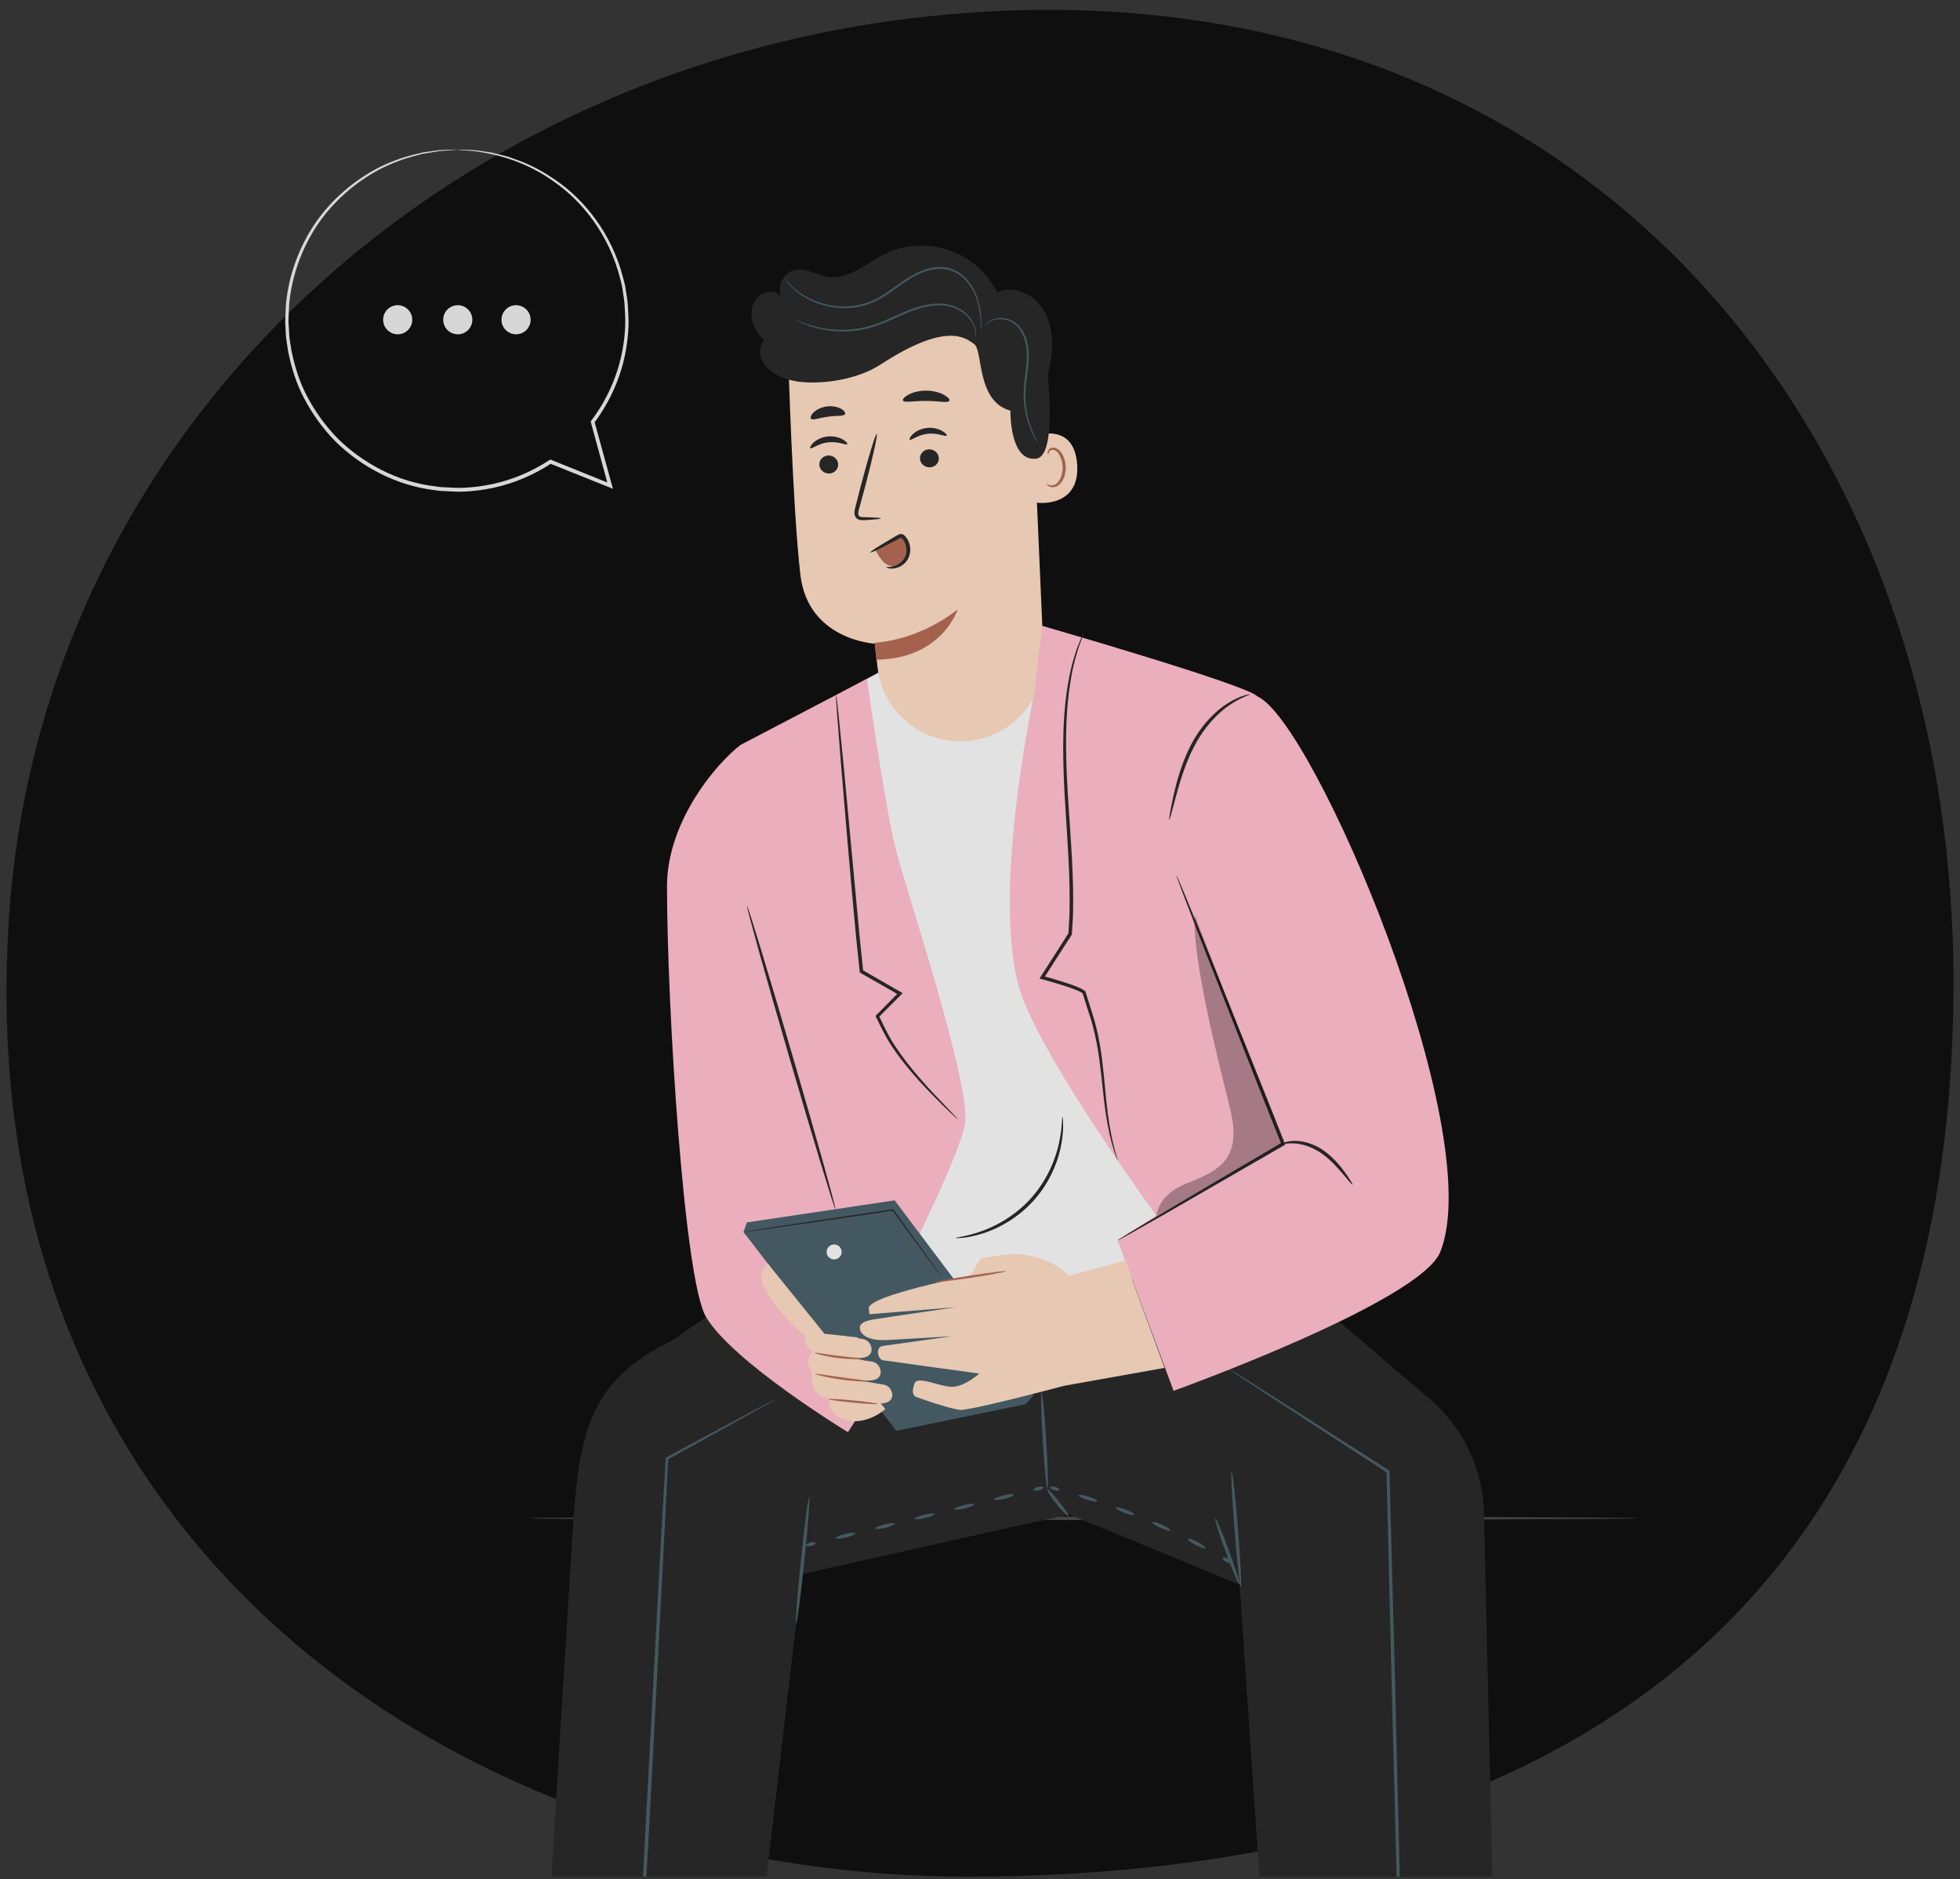 <svg width="170" height="163" viewBox="0 0 170 163" fill="none" xmlns="http://www.w3.org/2000/svg">
<rect x="0" y="0" width="170" height="163" fill="#333333" stroke="none"/>
<g opacity="0.95">
<g clip-path="url(#clip0_2141_44980)">
<path d="M169.437 85.961C169.16 128.282 148.213 148.971 121.141 157.591C109.468 161.314 96.65 162.791 83.865 162.791C72.548 162.791 61.105 160.834 50.473 156.915C21.238 146.136 -1.85 120.501 0.763 79.816C1.567 67.291 5.17 55.713 10.935 45.501C13.054 41.747 15.461 38.184 18.134 34.822C23.353 28.249 29.57 22.464 36.55 17.613C39.227 15.752 42.014 14.03 44.901 12.454C55.589 6.625 67.626 2.804 80.348 1.434C122.566 -3.104 152.481 19.423 164.095 52.652C164.709 54.41 165.275 56.2 165.786 58.022C166.332 59.962 166.819 61.938 167.243 63.941C167.647 65.822 167.991 67.727 168.284 69.659C169.08 74.941 169.473 80.39 169.437 85.961Z" fill="#0E0E0E"/>
<path d="M142.038 131.703C142.038 131.708 141.954 131.713 141.79 131.719C141.611 131.722 141.37 131.728 141.061 131.734C140.405 131.741 139.464 131.751 138.26 131.763C135.811 131.775 132.295 131.791 127.957 131.812C119.244 131.824 107.233 131.839 93.966 131.856C80.695 131.839 68.683 131.823 59.97 131.812C55.632 131.791 52.116 131.775 49.668 131.763C48.464 131.751 47.523 131.741 46.867 131.734C46.558 131.728 46.317 131.722 46.139 131.719C45.974 131.713 45.89 131.708 45.89 131.703C45.89 131.698 45.974 131.692 46.139 131.687C46.317 131.683 46.558 131.678 46.867 131.672C47.524 131.665 48.464 131.655 49.668 131.643C52.116 131.631 55.632 131.615 59.97 131.594C68.683 131.582 80.695 131.566 93.966 131.549C107.233 131.567 119.244 131.583 127.957 131.594C132.295 131.615 135.811 131.631 138.26 131.643C139.464 131.655 140.405 131.665 141.061 131.672C141.37 131.678 141.611 131.683 141.79 131.687C141.954 131.692 142.038 131.698 142.038 131.703Z" fill="#454343"/>
<path d="M66.066 63.825L79.047 56.798L91.89 55.045L103.674 99.884L102.59 113.708L69.353 115.497L70.707 83.325L66.066 63.825Z" fill="#EBEBEB"/>
<path d="M88.519 31.398C82.373 27.618 74.662 27.46 68.366 30.986C68.366 30.986 68.752 44.169 69.42 49.856C70.088 55.545 75.878 55.833 75.878 55.833L76.115 57.906C76.566 61.842 80.101 64.681 84.041 64.271C87.843 63.875 90.678 60.588 90.512 56.77L89.431 31.959L88.519 31.398Z" fill="#EFD0BA"/>
<path d="M75.86 55.752C75.86 55.752 79.491 55.666 83.064 52.862C83.064 52.862 81.739 57.145 76.002 57.229L75.86 55.752Z" fill="#AA6550"/>
<path d="M89.349 37.933C89.442 37.88 93.141 36.364 93.426 40.271C93.71 44.178 89.729 43.658 89.714 43.546C89.699 43.435 89.349 37.933 89.349 37.933Z" fill="#EFD0BA"/>
<path d="M90.8 41.979C90.816 41.966 90.871 42.022 90.99 42.066C91.106 42.109 91.302 42.131 91.5 42.04C91.902 41.858 92.201 41.178 92.169 40.472C92.153 40.116 92.053 39.782 91.907 39.511C91.767 39.234 91.568 39.048 91.357 39.026C91.147 38.993 91.009 39.128 90.969 39.242C90.925 39.355 90.955 39.431 90.935 39.439C90.925 39.45 90.846 39.38 90.866 39.216C90.877 39.137 90.915 39.042 91.002 38.96C91.09 38.877 91.225 38.828 91.371 38.833C91.674 38.832 91.966 39.089 92.126 39.387C92.304 39.685 92.424 40.059 92.442 40.459C92.474 41.248 92.125 42.014 91.572 42.219C91.302 42.31 91.067 42.244 90.941 42.16C90.814 42.073 90.787 41.987 90.8 41.979Z" fill="#AA6550"/>
<path d="M71.066 40.335C71.096 40.766 71.485 41.096 71.936 41.074C72.386 41.051 72.727 40.684 72.697 40.252C72.667 39.821 72.278 39.49 71.828 39.513C71.377 39.536 71.035 39.904 71.066 40.335Z" fill="#262626"/>
<path d="M70.285 38.885C70.397 38.98 70.965 38.459 71.841 38.37C72.714 38.268 73.403 38.651 73.487 38.534C73.529 38.481 73.406 38.3 73.104 38.126C72.808 37.953 72.318 37.804 71.772 37.864C71.227 37.924 70.79 38.173 70.548 38.406C70.301 38.641 70.231 38.843 70.285 38.885Z" fill="#262626"/>
<path d="M79.796 39.8C79.826 40.231 80.216 40.562 80.666 40.539C81.116 40.516 81.458 40.148 81.428 39.717C81.398 39.286 81.008 38.955 80.558 38.978C80.108 39.001 79.766 39.37 79.796 39.8Z" fill="#262626"/>
<path d="M78.906 38.145C79.018 38.241 79.587 37.72 80.462 37.63C81.335 37.529 82.025 37.911 82.108 37.794C82.15 37.742 82.028 37.561 81.726 37.387C81.429 37.213 80.939 37.065 80.394 37.124C79.85 37.185 79.412 37.433 79.17 37.667C78.923 37.901 78.852 38.103 78.906 38.145Z" fill="#262626"/>
<path d="M76.411 44.969C76.41 44.919 75.856 44.882 74.962 44.862C74.736 44.863 74.52 44.841 74.467 44.692C74.397 44.536 74.465 44.285 74.546 44.014C74.7 43.451 74.86 42.861 75.029 42.243C75.692 39.723 76.147 37.661 76.046 37.635C75.944 37.609 75.324 39.63 74.66 42.15C74.502 42.77 74.351 43.362 74.207 43.928C74.149 44.191 74.034 44.495 74.183 44.818C74.261 44.978 74.437 45.082 74.585 45.106C74.733 45.135 74.859 45.124 74.97 45.119C75.862 45.073 76.413 45.019 76.411 44.969Z" fill="#262626"/>
<path d="M78.32 34.739C78.431 34.968 79.293 34.763 80.332 34.78C81.373 34.775 82.233 34.989 82.346 34.761C82.396 34.653 82.228 34.444 81.869 34.248C81.513 34.053 80.96 33.89 80.337 33.886C79.713 33.883 79.159 34.041 78.801 34.232C78.441 34.423 78.271 34.63 78.32 34.739Z" fill="#262626"/>
<path d="M70.341 36.318C70.516 36.501 71.097 36.231 71.821 36.145C72.542 36.034 73.174 36.138 73.294 35.915C73.345 35.807 73.228 35.618 72.94 35.458C72.656 35.298 72.198 35.192 71.701 35.259C71.204 35.327 70.791 35.553 70.56 35.783C70.325 36.014 70.263 36.228 70.341 36.318Z" fill="#262626"/>
<path d="M65.214 27.681C65.078 26.982 65.262 26.196 65.793 25.721C66.323 25.247 67.217 25.179 67.74 25.663C67.373 24.74 68.036 23.561 69.015 23.395C69.938 23.239 70.804 23.857 71.727 24.009C72.628 24.157 73.547 23.851 74.354 23.423C75.162 22.995 75.9 22.444 76.721 22.043C78.433 21.206 80.476 21.073 82.281 21.684C84.087 22.293 85.631 23.638 86.485 25.341C87.69 24.821 89.172 25.305 90.051 26.279C90.93 27.254 91.272 28.619 91.255 29.931C91.244 30.818 91.079 31.69 90.872 32.555C90.88 32.628 90.895 32.7 90.901 32.773C91.171 35.911 91.203 39.626 89.869 39.787C87.544 40.067 87.638 35.621 87.638 35.621C84.664 34.817 85.279 30.423 84.496 29.848C83.714 29.274 82.06 27.921 76.397 31.607C74.198 33.039 71.105 33.326 69.378 33.121C69.327 33.115 69.276 33.113 69.226 33.106C69.216 33.104 69.201 33.104 69.191 33.103C69.172 33.1 69.158 33.091 69.139 33.088C68.587 33.004 68.046 32.851 67.536 32.598C66.958 32.312 66.416 31.899 66.124 31.324C65.832 30.75 65.839 29.993 66.263 29.507C65.763 29 65.349 28.381 65.214 27.681Z" fill="#262626"/>
<path d="M75.951 47.74C76.124 48.073 76.302 48.411 76.563 48.681C76.823 48.951 77.185 49.15 77.559 49.128C77.959 49.105 78.318 48.83 78.505 48.475C78.692 48.121 78.725 47.702 78.665 47.306C78.611 46.948 78.401 46.536 78.04 46.531C77.889 46.529 77.749 46.601 77.616 46.672C77.016 46.992 76.417 47.312 75.817 47.632" fill="#AA6550"/>
<path d="M76.863 49.207C76.867 49.147 77.297 49.271 77.853 48.978C78.121 48.836 78.405 48.58 78.538 48.21C78.671 47.845 78.655 47.371 78.434 46.978C78.382 46.88 78.31 46.792 78.241 46.715C78.159 46.645 78.172 46.647 78.093 46.667C78.018 46.696 77.901 46.767 77.804 46.817C77.704 46.871 77.605 46.924 77.508 46.975C77.123 47.18 76.774 47.361 76.478 47.508C75.887 47.802 75.511 47.964 75.488 47.923C75.465 47.883 75.801 47.647 76.362 47.3C76.643 47.126 76.98 46.924 77.356 46.704C77.451 46.65 77.548 46.593 77.647 46.536C77.751 46.479 77.83 46.421 77.975 46.359C78.046 46.331 78.149 46.308 78.254 46.338C78.358 46.368 78.427 46.428 78.479 46.479C78.575 46.582 78.66 46.69 78.728 46.814C79.002 47.304 79.009 47.878 78.828 48.323C78.643 48.777 78.277 49.06 77.956 49.194C77.628 49.333 77.335 49.339 77.145 49.311C76.952 49.281 76.858 49.226 76.863 49.207Z" fill="#262626"/>
<path d="M84.629 29.298C84.607 29.298 84.662 29.044 84.56 28.608C84.459 28.18 84.147 27.572 83.501 27.102C82.87 26.615 81.892 26.389 80.848 26.524C79.795 26.643 78.711 27.107 77.595 27.619C77.033 27.872 76.478 28.115 75.922 28.3C75.366 28.483 74.811 28.609 74.278 28.678C73.209 28.822 72.231 28.749 71.433 28.603C70.635 28.449 70.013 28.223 69.599 28.043C69.39 27.954 69.234 27.874 69.129 27.817C69.024 27.761 68.97 27.729 68.972 27.724C68.98 27.708 69.203 27.823 69.623 27.982C70.042 28.143 70.663 28.349 71.454 28.486C72.244 28.615 73.207 28.674 74.257 28.523C74.781 28.451 75.323 28.325 75.869 28.143C76.415 27.959 76.964 27.717 77.525 27.465C78.64 26.954 79.746 26.483 80.829 26.369C81.902 26.237 82.925 26.486 83.572 27.005C84.233 27.506 84.539 28.148 84.623 28.593C84.709 29.047 84.629 29.298 84.629 29.298Z" fill="#455A64"/>
<path d="M90.069 38.458C90.064 38.461 90.034 38.423 89.981 38.346C89.927 38.271 89.854 38.155 89.765 38.002C89.59 37.697 89.361 37.236 89.163 36.634C88.969 36.033 88.808 35.287 88.785 34.448C88.75 33.605 88.918 32.694 89.016 31.748C89.122 30.804 89.072 29.88 88.746 29.13C88.589 28.756 88.362 28.436 88.097 28.195C87.831 27.959 87.519 27.811 87.222 27.744C86.62 27.601 86.107 27.747 85.82 27.927C85.53 28.116 85.43 28.293 85.414 28.28C85.414 28.28 85.491 28.088 85.783 27.873C86.073 27.667 86.61 27.492 87.247 27.628C87.562 27.692 87.897 27.841 88.189 28.09C88.474 28.342 88.719 28.678 88.888 29.068C89.237 29.849 89.29 30.81 89.182 31.764C89.082 32.723 88.913 33.62 88.939 34.444C88.953 35.267 89.099 36.001 89.276 36.598C89.457 37.196 89.665 37.659 89.822 37.971C89.981 38.284 90.081 38.451 90.069 38.458Z" fill="#455A64"/>
<path d="M85.128 28.78C85.122 28.78 85.115 28.701 85.106 28.551C85.095 28.384 85.081 28.167 85.062 27.896C85.009 27.332 84.939 26.494 84.551 25.558C84.354 25.095 84.06 24.614 83.639 24.201C83.222 23.788 82.66 23.448 82.006 23.352C81.353 23.246 80.647 23.382 79.977 23.65C79.302 23.919 78.668 24.337 78.035 24.788C77.402 25.239 76.784 25.695 76.124 26.04C75.46 26.379 74.763 26.593 74.085 26.677C73.407 26.764 72.751 26.745 72.152 26.643C71.554 26.539 71.013 26.369 70.538 26.168C69.592 25.749 68.938 25.207 68.541 24.796C68.338 24.593 68.201 24.417 68.113 24.294C68.022 24.173 67.977 24.108 67.981 24.105C67.986 24.101 68.04 24.16 68.139 24.273C68.236 24.387 68.379 24.556 68.588 24.75C68.994 25.142 69.65 25.661 70.585 26.058C71.054 26.249 71.587 26.409 72.175 26.505C72.762 26.598 73.403 26.612 74.065 26.523C74.727 26.436 75.401 26.226 76.048 25.894C76.692 25.555 77.303 25.104 77.939 24.651C78.573 24.198 79.221 23.772 79.916 23.497C80.607 23.224 81.344 23.084 82.032 23.199C82.723 23.305 83.311 23.669 83.739 24.102C84.172 24.536 84.467 25.035 84.662 25.512C85.045 26.477 85.095 27.325 85.129 27.892C85.142 28.178 85.143 28.4 85.142 28.551C85.138 28.701 85.133 28.78 85.128 28.78Z" fill="#455A64"/>
<path d="M46.388 185.735L49.751 131.567C50.358 123.286 51.714 119.509 58.388 116.229L61.238 114.249L90.892 111.512L92.717 131.358L69.552 136.542L63.484 188.466L46.388 185.735Z" fill="#262626"/>
<path d="M92.718 131.358L107.515 137.459L110.721 184.639L129.882 182.294L128.712 131.258C128.625 127.445 126.919 123.85 124.021 121.372L110.625 109.915L90.894 111.512L89.498 132.078L92.718 131.358Z" fill="#262626"/>
<path d="M70.186 129.852C70.27 129.86 70.084 132.331 69.77 135.369C69.456 138.408 69.133 140.864 69.049 140.856C68.965 140.847 69.151 138.377 69.465 135.338C69.779 132.299 70.102 129.843 70.186 129.852Z" fill="#455A64"/>
<path d="M67.318 121.348C67.321 121.353 67.267 121.389 67.159 121.453C67.035 121.525 66.876 121.618 66.677 121.735C66.231 121.986 65.604 122.339 64.808 122.788C63.159 123.702 60.806 125.006 57.906 126.612L57.962 126.521C57.639 132.806 57.199 141.372 56.714 150.811C56.211 160.494 55.711 169.258 55.292 175.598C55.071 178.751 54.892 181.31 54.766 183.104C54.695 183.973 54.639 184.656 54.6 185.143C54.578 185.362 54.562 185.536 54.549 185.672C54.536 185.792 54.527 185.852 54.522 185.852C54.516 185.852 54.515 185.791 54.518 185.671C54.523 185.534 54.53 185.359 54.538 185.139C54.564 184.651 54.601 183.966 54.647 183.096C54.75 181.302 54.896 178.741 55.076 175.585C55.418 169.223 55.888 160.468 56.408 150.795C56.899 141.348 57.361 132.773 57.742 126.509L57.746 126.447L57.8 126.418C60.72 124.848 63.089 123.574 64.749 122.681C65.558 122.254 66.193 121.918 66.646 121.679C66.852 121.574 67.016 121.49 67.143 121.426C67.257 121.369 67.316 121.343 67.318 121.348Z" fill="#455A64"/>
<path d="M106.827 127.647C106.911 127.64 107.159 129.883 107.379 132.656C107.599 135.43 107.709 137.683 107.625 137.69C107.541 137.696 107.293 135.454 107.073 132.68C106.853 129.907 106.743 127.654 106.827 127.647Z" fill="#455A64"/>
<path d="M107.515 137.46C107.435 137.489 106.896 136.224 106.312 134.635C105.726 133.045 105.316 131.732 105.395 131.704C105.475 131.674 106.014 132.939 106.599 134.529C107.184 136.118 107.594 137.43 107.515 137.46Z" fill="#455A64"/>
<path d="M106.455 118.662C106.458 118.656 106.548 118.707 106.72 118.809C106.906 118.923 107.156 119.077 107.473 119.272C108.145 119.695 109.102 120.298 110.313 121.062C112.771 122.631 116.259 124.859 120.456 127.538L120.513 127.575L120.515 127.643C120.664 133.253 120.843 139.969 121.035 147.179C121.285 157.152 121.487 166.181 121.607 172.717C121.656 175.97 121.695 178.609 121.723 180.457C121.723 181.355 121.724 182.061 121.724 182.563C121.718 182.79 121.713 182.971 121.709 183.111C121.704 183.234 121.699 183.297 121.693 183.297C121.688 183.296 121.683 183.232 121.678 183.109C121.674 182.969 121.669 182.789 121.663 182.563C121.649 182.061 121.629 181.357 121.604 180.46C121.553 178.612 121.48 175.974 121.391 172.722C121.221 166.17 120.988 157.151 120.729 147.187C120.555 139.977 120.393 133.261 120.258 127.65L120.317 127.755C116.144 125.037 112.677 122.778 110.233 121.186C109.038 120.398 108.094 119.775 107.431 119.337C107.123 119.129 106.88 118.965 106.7 118.842C106.534 118.729 106.451 118.667 106.455 118.662Z" fill="#455A64"/>
<path d="M90.852 129.161C90.898 129.139 91.338 129.617 91.859 130.257C92.374 130.895 92.749 131.449 92.684 131.503C92.619 131.558 92.138 131.09 91.62 130.449C91.104 129.814 90.746 129.217 90.852 129.161Z" fill="#455A64"/>
<path d="M90.852 129.162C90.767 129.167 90.584 127.286 90.441 124.961C90.299 122.635 90.252 120.745 90.336 120.74C90.421 120.735 90.605 122.616 90.747 124.942C90.889 127.267 90.936 129.157 90.852 129.162Z" fill="#455A64"/>
<path d="M70.756 133.846C70.776 133.928 70.6 134.041 70.364 134.099C70.126 134.157 69.919 134.137 69.899 134.055C69.879 133.973 70.054 133.86 70.291 133.801C70.528 133.744 70.736 133.763 70.756 133.846Z" fill="#455A64"/>
<path d="M74.191 133.008C74.211 133.091 73.842 133.251 73.368 133.367C72.894 133.483 72.493 133.51 72.473 133.427C72.453 133.345 72.822 133.185 73.296 133.069C73.77 132.953 74.171 132.926 74.191 133.008Z" fill="#455A64"/>
<path d="M77.625 132.17C77.645 132.252 77.277 132.412 76.803 132.528C76.329 132.644 75.928 132.671 75.908 132.589C75.888 132.507 76.256 132.347 76.73 132.231C77.205 132.115 77.605 132.088 77.625 132.17Z" fill="#455A64"/>
<path d="M81.06 131.333C81.08 131.415 80.712 131.575 80.238 131.691C79.763 131.807 79.363 131.834 79.343 131.752C79.323 131.669 79.691 131.509 80.165 131.393C80.639 131.278 81.04 131.251 81.06 131.333Z" fill="#455A64"/>
<path d="M84.495 130.495C84.515 130.578 84.147 130.738 83.673 130.854C83.198 130.97 82.798 130.996 82.778 130.914C82.758 130.832 83.126 130.672 83.6 130.556C84.074 130.441 84.475 130.413 84.495 130.495Z" fill="#455A64"/>
<path d="M87.93 129.658C87.95 129.741 87.582 129.901 87.107 130.017C86.633 130.133 86.232 130.159 86.212 130.077C86.192 129.995 86.561 129.835 87.035 129.719C87.509 129.603 87.91 129.576 87.93 129.658Z" fill="#455A64"/>
<path d="M90.504 129.03C90.524 129.113 90.348 129.226 90.112 129.284C89.875 129.342 89.667 129.322 89.647 129.24C89.627 129.157 89.802 129.044 90.039 128.986C90.276 128.929 90.484 128.948 90.504 129.03Z" fill="#455A64"/>
<path d="M91.912 129.243C91.89 129.324 91.681 129.341 91.446 129.279C91.211 129.217 91.037 129.101 91.058 129.019C91.078 128.937 91.287 128.921 91.524 128.982C91.76 129.045 91.934 129.161 91.912 129.243Z" fill="#455A64"/>
<path d="M95.176 130.226C95.149 130.306 94.764 130.256 94.317 130.114C93.87 129.972 93.527 129.791 93.551 129.71C93.575 129.629 93.959 129.679 94.409 129.822C94.86 129.965 95.203 130.146 95.176 130.226Z" fill="#455A64"/>
<path d="M98.376 131.396C98.344 131.475 97.963 131.403 97.526 131.235C97.087 131.067 96.755 130.867 96.784 130.787C96.813 130.708 97.194 130.78 97.635 130.949C98.075 131.118 98.407 131.318 98.376 131.396Z" fill="#455A64"/>
<path d="M101.503 132.753C101.467 132.83 101.091 132.735 100.664 132.542C100.236 132.349 99.916 132.131 99.95 132.053C99.984 131.975 100.359 132.069 100.79 132.264C101.22 132.457 101.539 132.677 101.503 132.753Z" fill="#455A64"/>
<path d="M104.547 134.286C104.506 134.36 104.137 134.245 103.721 134.027C103.305 133.81 102.999 133.573 103.036 133.497C103.074 133.421 103.444 133.537 103.862 133.756C104.281 133.974 104.587 134.212 104.547 134.286Z" fill="#455A64"/>
<path d="M106.795 135.568C106.751 135.641 106.546 135.6 106.337 135.476C106.127 135.352 105.992 135.193 106.034 135.12C106.077 135.047 106.282 135.088 106.492 135.212C106.703 135.337 106.839 135.496 106.795 135.568Z" fill="#455A64"/>
<path d="M89.704 60.164C89.704 60.164 85.645 78.958 88.768 86.765C91.891 94.572 103.966 110.455 103.966 110.455L113.165 109.916C113.165 109.916 109.846 61.393 109.066 60.417C108.285 59.441 90.394 54.29 90.394 54.29L89.704 60.164Z" fill="#F3B4C4"/>
<path d="M101.791 120.65C101.791 120.65 123.175 112.951 124.921 108.601C129.128 98.124 113.917 62.495 109.065 60.417C104.213 58.338 101.431 69.635 102.234 72.908C105.291 85.364 111.334 98.28 111.334 98.28L96.936 107.594L101.791 120.65Z" fill="#F3B4C4"/>
<path d="M77.644 73.493C76.73 69.73 75.19 58.886 75.19 58.886L64.248 64.609C62.304 66.06 57.851 71.127 57.852 76.898C57.855 87.311 59.329 111.053 61.239 114.249C63.591 118.187 73.544 124.237 73.544 124.237L80.571 113.433L77.706 111.174C79.426 107.78 83.242 100.059 83.694 97.499C84.279 94.181 78.387 76.557 77.644 73.493Z" fill="#F3B4C4"/>
<path d="M102.046 75.956C102.056 75.951 102.119 76.083 102.231 76.338C102.351 76.621 102.509 76.992 102.705 77.455C103.118 78.462 103.694 79.866 104.399 81.586C105.813 85.113 107.745 89.932 109.879 95.255C110.411 96.597 110.93 97.907 111.432 99.172L111.479 99.293L111.368 99.358C107.277 101.717 103.689 103.786 101.09 105.286C99.82 106.004 98.794 106.585 98.053 107.004C97.715 107.188 97.443 107.337 97.23 107.453C97.041 107.553 96.941 107.601 96.936 107.593C96.931 107.585 97.023 107.521 97.203 107.406C97.409 107.278 97.673 107.115 98 106.912C98.731 106.474 99.742 105.867 100.992 105.117C103.578 103.594 107.147 101.493 111.217 99.098L111.153 99.282C110.649 98.018 110.128 96.709 109.594 95.367C107.492 90.03 105.59 85.2 104.198 81.664C103.53 79.929 102.986 78.514 102.595 77.497C102.42 77.026 102.28 76.648 102.173 76.359C102.08 76.099 102.036 75.959 102.046 75.956Z" fill="#262626"/>
<path d="M117.312 102.769C117.276 102.795 116.999 102.464 116.557 101.934C116.112 101.41 115.497 100.676 114.656 100.075C113.815 99.477 112.89 99.209 112.221 99.184C111.546 99.151 111.136 99.306 111.12 99.254C111.104 99.229 111.501 98.991 112.223 98.967C112.937 98.935 113.942 99.189 114.833 99.824C115.72 100.458 116.323 101.239 116.729 101.801C117.131 102.371 117.345 102.744 117.312 102.769Z" fill="#262626"/>
<path d="M108.403 60.227C108.423 60.283 107.667 60.468 106.658 61.155C105.647 61.826 104.451 63.069 103.591 64.719C102.73 66.373 102.285 68.023 101.962 69.207C101.648 70.397 101.458 71.138 101.414 71.127C101.393 71.123 101.415 70.933 101.471 70.591C101.528 70.251 101.62 69.759 101.752 69.156C102.022 67.954 102.438 66.272 103.32 64.577C104.204 62.881 105.468 61.617 106.54 60.974C107.074 60.646 107.542 60.447 107.875 60.344C108.207 60.239 108.398 60.209 108.403 60.227Z" fill="#262626"/>
<path d="M72.46 104.893C72.45 104.896 72.413 104.807 72.352 104.635C72.284 104.428 72.201 104.178 72.102 103.877C71.882 103.169 71.59 102.222 71.234 101.074C70.515 98.704 69.541 95.425 68.484 91.797C67.426 88.169 66.485 84.879 65.819 82.493C65.501 81.334 65.24 80.379 65.045 79.664C64.967 79.356 64.902 79.102 64.849 78.89C64.808 78.712 64.791 78.617 64.801 78.614C64.811 78.611 64.848 78.7 64.908 78.872C64.977 79.079 65.059 79.329 65.159 79.629C65.378 80.337 65.671 81.284 66.026 82.431C66.746 84.801 67.72 88.082 68.778 91.711C69.835 95.339 70.776 98.63 71.443 101.015C71.76 102.174 72.021 103.129 72.216 103.845C72.294 104.152 72.358 104.407 72.412 104.618C72.453 104.796 72.47 104.89 72.46 104.893Z" fill="#262626"/>
<path d="M72.518 60.284C72.528 60.283 72.552 60.429 72.587 60.708C72.621 61.017 72.667 61.422 72.724 61.928C72.834 63.023 72.987 64.549 73.174 66.42C73.531 70.245 74.019 75.472 74.558 81.248C74.664 82.269 74.769 83.274 74.871 84.254L74.796 84.139C75.949 84.803 77.064 85.445 78.128 86.058L78.292 86.152L78.159 86.285C77.478 86.97 76.823 87.626 76.199 88.252L76.225 88.099C76.586 88.865 76.945 89.6 77.331 90.264C77.733 90.917 78.162 91.519 78.581 92.068C79.424 93.166 80.238 94.065 80.919 94.799C81.592 95.505 82.13 96.071 82.524 96.486C82.695 96.667 82.834 96.814 82.946 96.935C83.04 97.038 83.086 97.094 83.081 97.099C83.076 97.104 83.02 97.058 82.916 96.965C82.795 96.853 82.647 96.715 82.464 96.546C82.074 96.175 81.504 95.628 80.803 94.91C80.103 94.191 79.269 93.302 78.404 92.205C77.973 91.656 77.536 91.059 77.116 90.393C76.713 89.716 76.35 88.986 75.979 88.215L75.938 88.13L76.006 88.061C76.626 87.43 77.276 86.77 77.953 86.082L77.984 86.31C76.917 85.701 75.8 85.063 74.644 84.403L74.577 84.365L74.568 84.288C74.465 83.307 74.359 82.301 74.252 81.278C73.703 75.487 73.276 70.239 72.957 66.44C72.811 64.565 72.691 63.036 72.605 61.939C72.571 61.431 72.545 61.024 72.524 60.714C72.51 60.432 72.507 60.285 72.518 60.284Z" fill="#262626"/>
<path d="M82.971 111.269L77.597 104.126L64.781 106.039L64.49 106.871L78.032 123.289L89.635 121.049L82.971 111.269Z" fill="#455A64"/>
<path d="M82.68 112.102L77.307 104.958L64.49 106.871L77.741 124.121L88.961 121.807L89.635 121.049L82.68 112.102Z" fill="#455A64"/>
<path d="M72.022 109.163C72.333 109.344 72.731 109.239 72.912 108.928C73.093 108.617 72.988 108.219 72.678 108.038C72.367 107.858 71.969 107.963 71.787 108.273C71.606 108.583 71.712 108.982 72.022 109.163Z" fill="#EBEBEB"/>
<path d="M97.584 109.336L92.761 110.666C91.178 109.209 89.022 108.546 86.894 108.863L85.124 109.127L84.118 110.667C84.118 110.667 75.507 112.338 75.347 113.455L75.391 113.801L75.417 114.003L82.905 113.395C82.905 113.395 76.596 114.316 76.22 114.387C75.807 114.464 74.444 114.544 74.583 115.279C74.696 115.884 75.488 116.257 76.601 116.253C77.06 116.252 82.593 115.911 82.593 115.911C82.593 115.911 76.849 116.713 76.571 116.753C75.897 116.85 76.144 117.918 76.564 117.994C76.897 118.054 84.934 119.151 84.934 119.151C84.934 119.151 83.769 120.213 82.7 120.295C81.632 120.377 79.617 119.289 79.335 119.987C79.053 120.685 79.185 121.051 79.435 121.168C79.684 121.285 82.367 122.197 83.232 122.3C84.096 122.402 92.289 120.215 92.289 120.215L101.006 118.659L97.584 109.336Z" fill="#EFD0BA"/>
<path d="M66.614 109.634C66.614 109.634 65.463 110.302 66.402 111.922C67.777 114.294 69.765 115.822 69.765 115.822C69.765 115.822 69.66 116.748 70.529 117.285C70.529 117.285 69.616 117.664 70.448 119.177C70.448 119.177 70.043 120.936 71.93 121.382C71.93 121.382 71.659 122.818 73.477 123.213C75.295 123.609 76.788 122.233 76.788 122.233L66.614 109.634Z" fill="#EFD0BA"/>
<path d="M70.403 115.594C71.671 115.74 73.047 115.803 74.238 116.062C74.63 116.148 74.999 116.1 75.291 116.375C75.584 116.649 75.714 117.136 75.475 117.458C75.264 117.741 74.867 117.796 74.514 117.806C73.19 117.843 71.879 117.582 70.581 117.323" fill="#EFD0BA"/>
<path d="M71.193 117.554C72.46 117.701 73.838 117.763 75.028 118.023C75.42 118.108 75.788 118.06 76.081 118.335C76.373 118.609 76.504 119.097 76.264 119.418C76.054 119.702 75.656 119.756 75.303 119.766C73.98 119.803 72.669 119.543 71.371 119.284" fill="#EFD0BA"/>
<path d="M72.197 119.543C73.465 119.69 74.842 119.752 76.032 120.012C76.424 120.097 76.793 120.05 77.085 120.324C77.377 120.599 77.508 121.086 77.269 121.408C77.058 121.691 76.661 121.745 76.308 121.755C74.985 121.792 73.673 121.532 72.375 121.273" fill="#EFD0BA"/>
<path d="M70.66 117.353C70.672 117.299 71.577 117.472 72.701 117.611C73.825 117.752 74.745 117.807 74.744 117.863C74.744 117.914 73.814 117.945 72.678 117.802C71.541 117.661 70.648 117.403 70.66 117.353Z" fill="#AA6550"/>
<path d="M70.701 119.182C70.712 119.129 71.746 119.308 73.025 119.483C74.304 119.661 75.347 119.768 75.344 119.823C75.341 119.874 74.287 119.852 72.999 119.674C71.712 119.496 70.69 119.232 70.701 119.182Z" fill="#AA6550"/>
<path d="M71.845 121.369C71.85 121.316 72.816 121.367 74.002 121.481C75.188 121.596 76.145 121.733 76.14 121.786C76.135 121.838 75.169 121.788 73.984 121.673C72.797 121.558 71.84 121.422 71.845 121.369Z" fill="#AA6550"/>
<path d="M69.353 115.496C69.364 115.441 70.498 115.645 71.907 115.792C73.316 115.942 74.467 115.978 74.467 116.035C74.467 116.06 74.178 116.084 73.71 116.085C73.243 116.085 72.597 116.058 71.887 115.983C71.177 115.908 70.539 115.8 70.082 115.702C69.625 115.604 69.348 115.521 69.353 115.496Z" fill="#EFD0BA"/>
<path d="M81.184 111.212C81.176 111.16 82.53 110.907 84.208 110.647C85.888 110.388 87.255 110.22 87.263 110.272C87.271 110.324 85.916 110.577 84.238 110.837C82.56 111.097 81.192 111.265 81.184 111.212Z" fill="#AA6550"/>
<path d="M81.658 110.743C81.658 110.743 81.536 110.599 81.328 110.323C81.088 110.001 80.792 109.605 80.439 109.131C79.649 108.056 78.603 106.632 77.399 104.993L77.455 105.016C76.537 105.153 75.546 105.3 74.517 105.453C71.78 105.85 69.304 106.209 67.431 106.481C66.569 106.6 65.849 106.7 65.281 106.779C65.059 106.807 64.866 106.832 64.696 106.853C64.562 106.869 64.491 106.875 64.49 106.871C64.49 106.867 64.559 106.852 64.692 106.829C64.862 106.8 65.053 106.768 65.274 106.731C65.84 106.642 66.559 106.53 67.418 106.395C69.29 106.114 71.764 105.742 74.499 105.331C75.528 105.18 76.519 105.035 77.438 104.9L77.473 104.895L77.493 104.923C78.683 106.572 79.716 108.005 80.498 109.088C80.84 109.57 81.127 109.973 81.359 110.299C81.558 110.583 81.658 110.743 81.658 110.743Z" fill="#262626"/>
<g opacity="0.3">
<path d="M100.272 105.504C100.547 104.082 101.509 103.248 102.846 102.689C104.181 102.13 105.671 101.616 106.445 100.392C107.42 98.85 106.87 96.85 106.428 95.079C105.559 91.599 103.393 82.984 103.626 79.404L111.292 99.228L100.272 105.504Z" fill="black"/>
</g>
<path d="M96.936 100.66C96.928 100.662 96.892 100.574 96.828 100.4C96.769 100.225 96.664 99.971 96.567 99.627C96.353 98.946 96.111 97.927 95.914 96.623C95.713 95.319 95.594 93.728 95.356 91.939C95.233 91.045 95.069 90.102 94.819 89.131C94.696 88.645 94.54 88.157 94.374 87.66C94.214 87.155 94.05 86.639 93.884 86.113L93.919 86.173C93.73 86.026 93.413 85.904 93.132 85.796C92.841 85.686 92.539 85.586 92.235 85.488C91.626 85.295 90.996 85.112 90.356 84.939L90.16 84.886L90.27 84.715C91.048 83.498 91.859 82.231 92.689 80.933L92.666 81.002C92.695 80.506 92.727 79.974 92.758 79.439C92.851 76.022 92.561 72.761 92.391 69.794C92.203 66.827 92.148 64.138 92.322 61.888C92.496 59.64 92.868 57.839 93.285 56.647C93.367 56.342 93.47 56.081 93.569 55.859C93.66 55.642 93.739 55.454 93.807 55.294C93.938 54.989 94.01 54.831 94.02 54.836C94.029 54.84 93.975 55.006 93.864 55.317C93.805 55.48 93.734 55.671 93.654 55.891C93.566 56.115 93.473 56.377 93.4 56.683C93.02 57.877 92.685 59.669 92.539 61.904C92.394 64.141 92.471 66.814 92.674 69.778C92.859 72.74 93.158 76.004 93.065 79.451C93.033 79.992 93.001 80.529 92.971 81.03L92.969 81.066L92.947 81.099C92.114 82.396 91.301 83.661 90.52 84.877L90.434 84.653C91.079 84.83 91.709 85.015 92.325 85.214C92.632 85.314 92.936 85.415 93.234 85.53C93.534 85.655 93.82 85.74 94.119 85.975L94.141 85.993L94.154 86.035C94.316 86.558 94.475 87.07 94.631 87.572C94.796 88.077 94.951 88.575 95.072 89.068C95.319 90.054 95.474 91.008 95.59 91.909C95.81 93.713 95.906 95.299 96.083 96.6C96.255 97.901 96.469 98.918 96.655 99.603C96.738 99.949 96.828 100.207 96.873 100.387C96.921 100.564 96.944 100.657 96.936 100.66Z" fill="#262626"/>
<path d="M92.153 96.897C92.172 96.896 92.202 97.112 92.21 97.504C92.22 97.897 92.191 98.467 92.072 99.161C91.843 100.542 91.151 102.446 89.714 104.076C88.276 105.706 86.472 106.631 85.131 107.03C84.457 107.236 83.895 107.336 83.505 107.375C83.115 107.416 82.897 107.413 82.896 107.394C82.888 107.336 83.758 107.279 85.064 106.824C86.36 106.381 88.091 105.453 89.484 103.874C90.876 102.295 91.581 100.462 91.859 99.119C92.147 97.767 92.095 96.896 92.153 96.897Z" fill="#262626"/>
</g>
<path d="M43.497 27.737C43.497 28.434 44.063 29 44.76 29C45.458 29 46.023 28.434 46.023 27.737C46.023 27.039 45.458 26.474 44.76 26.474C44.063 26.474 43.497 27.039 43.497 27.737Z" fill="#DFDFDF"/>
<path d="M39.705 29C40.403 29 40.968 28.434 40.968 27.737C40.968 27.039 40.403 26.474 39.705 26.474C39.008 26.474 38.442 27.039 38.442 27.737C38.442 28.434 39.008 29 39.705 29Z" fill="#DFDFDF"/>
<path d="M33.401 27.105C33.052 27.709 33.259 28.482 33.863 28.83C34.467 29.179 35.24 28.972 35.588 28.368C35.937 27.764 35.73 26.991 35.126 26.643C34.522 26.294 33.749 26.501 33.401 27.105Z" fill="#DFDFDF"/>
<path d="M39.627 12.984C39.627 12.978 39.54 12.977 39.372 12.98C39.186 12.986 38.938 12.992 38.621 13.001C38.456 13.009 38.271 13.009 38.068 13.026C37.865 13.054 37.644 13.085 37.406 13.119C37.166 13.153 36.908 13.191 36.633 13.23C36.362 13.297 36.075 13.369 35.77 13.444C34.557 13.756 33.088 14.288 31.586 15.268C30.085 16.231 28.525 17.609 27.259 19.482C26.016 21.357 25.058 23.716 24.804 26.365C24.779 27.028 24.699 27.703 24.763 28.388C24.787 28.73 24.78 29.078 24.831 29.423C24.882 29.767 24.935 30.115 24.988 30.465C25.27 31.847 25.681 33.263 26.394 34.581C27.09 35.904 27.987 37.162 29.082 38.282C30.2 39.379 31.505 40.331 32.957 41.065C34.405 41.805 36.009 42.315 37.679 42.514C38.093 42.596 38.516 42.596 38.938 42.621C39.361 42.649 39.786 42.664 40.212 42.645C41.063 42.61 41.918 42.503 42.762 42.322C44.596 41.932 46.323 41.185 47.839 40.186L47.685 40.202C49.445 40.908 51.172 41.601 52.857 42.277L53.163 42.4L53.076 42.083C52.554 40.185 52.047 38.339 51.556 36.554L51.53 36.69C52.981 34.761 53.906 32.559 54.289 30.372C54.482 29.28 54.563 28.189 54.49 27.136C54.468 26.608 54.442 26.087 54.343 25.581C54.304 25.328 54.265 25.075 54.226 24.825C54.18 24.576 54.104 24.335 54.045 24.093C53.046 20.201 50.649 17.326 48.275 15.681C47.087 14.845 45.915 14.244 44.841 13.87C44.574 13.774 44.316 13.682 44.068 13.593C43.813 13.528 43.569 13.466 43.334 13.406C43.1 13.348 42.875 13.293 42.662 13.24C42.446 13.198 42.239 13.176 42.043 13.146C41.652 13.097 41.309 13.029 41.008 13.014C40.712 13.004 40.459 12.996 40.248 12.989C40.056 12.985 39.902 12.981 39.784 12.978C39.68 12.978 39.627 12.98 39.627 12.984C39.627 12.989 39.68 12.996 39.784 13.006C39.902 13.015 40.054 13.027 40.246 13.042C40.456 13.057 40.707 13.073 41.001 13.093C41.3 13.117 41.64 13.192 42.027 13.249C43.549 13.528 45.83 14.135 48.162 15.839C50.489 17.485 52.825 20.332 53.786 24.158C53.843 24.397 53.916 24.633 53.96 24.878C53.997 25.124 54.034 25.371 54.072 25.621C54.167 26.118 54.189 26.629 54.209 27.148C54.276 28.182 54.191 29.251 53.999 30.321C53.616 32.462 52.703 34.616 51.277 36.501L51.231 36.563L51.251 36.638C51.739 38.425 52.242 40.271 52.76 42.17L52.979 41.975C51.295 41.296 49.569 40.602 47.81 39.893L47.729 39.861L47.656 39.909C46.172 40.885 44.485 41.614 42.692 41.996C41.867 42.173 41.032 42.277 40.2 42.311C39.783 42.331 39.368 42.316 38.955 42.289C38.541 42.264 38.127 42.266 37.723 42.185C36.09 41.992 34.521 41.495 33.104 40.773C31.683 40.057 30.405 39.129 29.309 38.057C28.235 36.962 27.354 35.733 26.669 34.441C25.967 33.152 25.56 31.766 25.278 30.412C25.225 30.07 25.172 29.729 25.12 29.392C25.07 29.054 25.075 28.712 25.051 28.377C24.984 27.705 25.061 27.043 25.082 26.392C25.319 23.791 26.247 21.469 27.457 19.615C28.69 17.764 30.216 16.393 31.688 15.426C33.162 14.444 34.608 13.899 35.804 13.571C36.105 13.491 36.389 13.415 36.657 13.344C36.929 13.299 37.184 13.258 37.421 13.219C37.657 13.18 37.876 13.144 38.077 13.11C38.278 13.088 38.462 13.083 38.626 13.07C38.941 13.047 39.189 13.029 39.373 13.015C39.54 13 39.627 12.99 39.627 12.984Z" fill="#DFDFDF"/>
</g>
<defs>
<clipPath id="clip0_2141_44980">
<rect width="168.878" height="161.937" fill="white" transform="translate(0.561 0.853)"/>
</clipPath>
</defs>
</svg>
